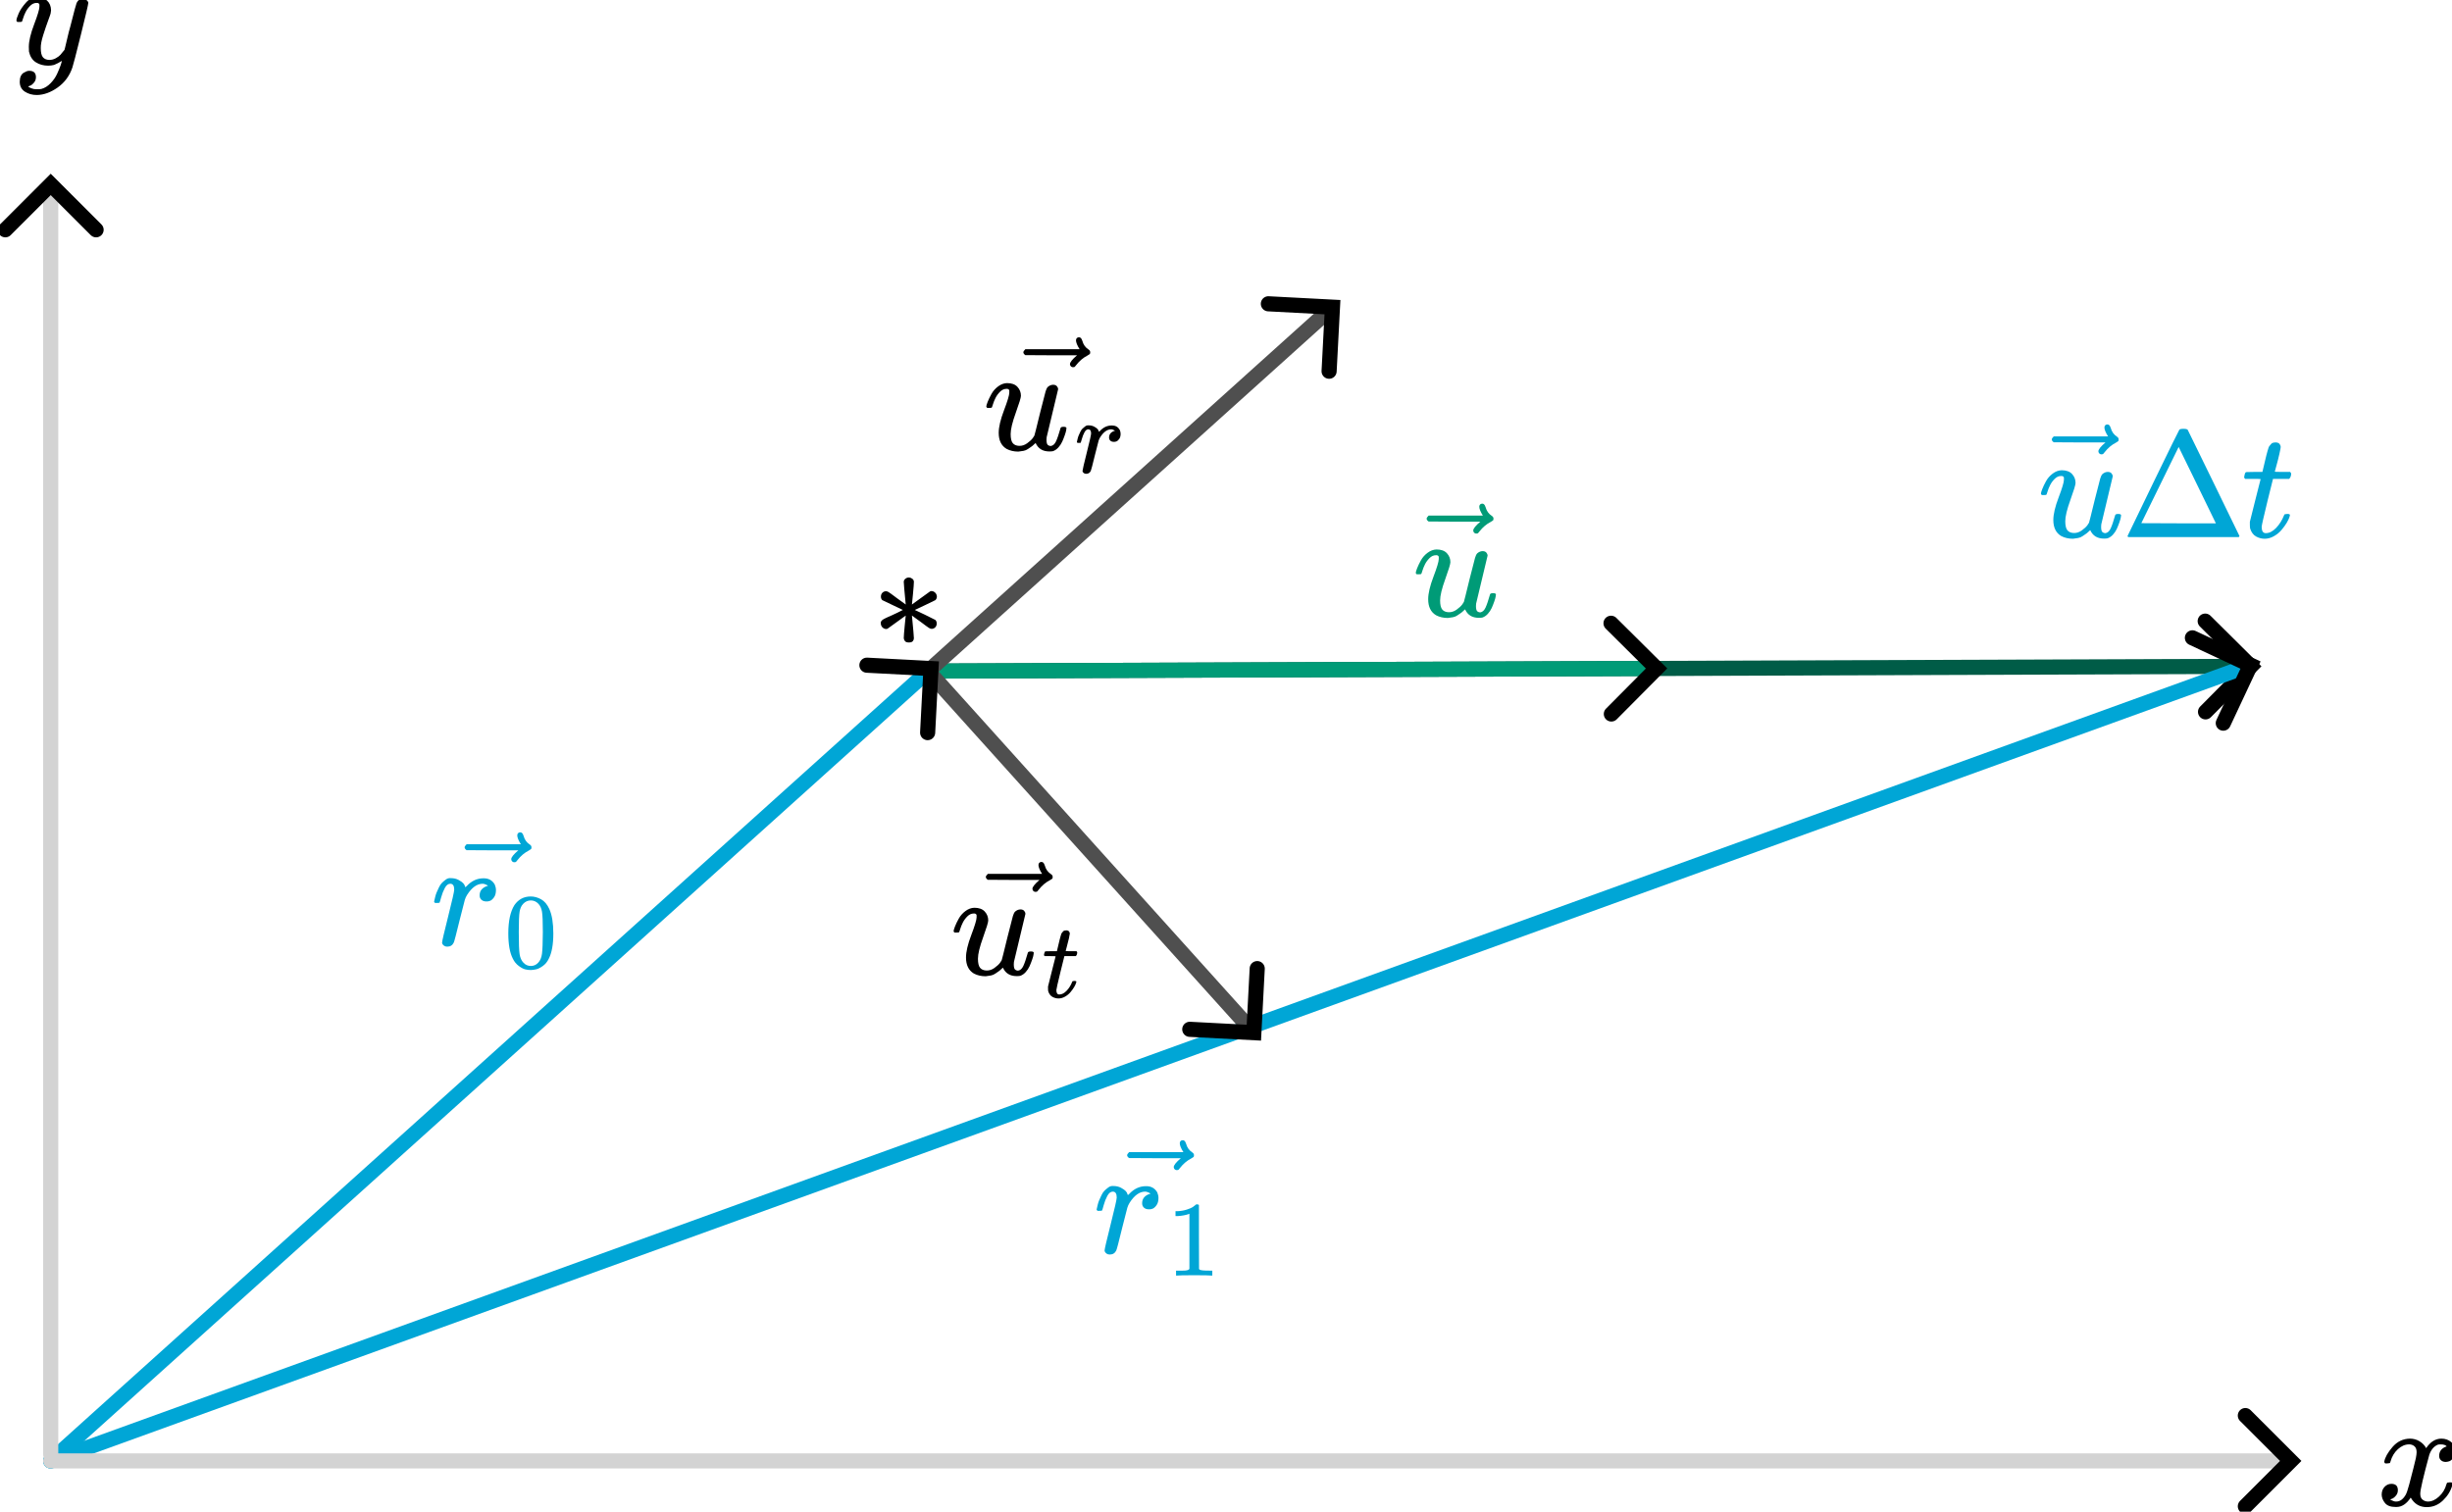 <?xml version="1.0" encoding="UTF-8" standalone="no"?>
<!-- Created with Inkscape (http://www.inkscape.org/) -->

<svg
   width="162.111mm"
   height="99.967mm"
   viewBox="0 0 162.111 99.967"
   version="1.1"
   id="svg1"
   xml:space="preserve"
   xmlns:xlink="http://www.w3.org/1999/xlink"
   xmlns="http://www.w3.org/2000/svg"
   xmlns:svg="http://www.w3.org/2000/svg"><defs
     id="defs1"><marker
       style="overflow:visible"
       id="ArrowWide"
       refX="0"
       refY="0"
       orient="auto-start-reverse"
       markerWidth="1"
       markerHeight="1"
       viewBox="0 0 1 1"
       preserveAspectRatio="xMidYMid"><path
         style="fill:none;stroke:context-stroke;stroke-width:1;stroke-linecap:butt"
         d="M 3,-3 0,0 3,3"
         transform="rotate(180,0.125,0)"
         id="path3" /></marker><path
       id="MJX-53-TEX-I-1D466"
       d="m 21,287 q 0,14 15,48 15,34 48,71 33,37 74,36 41,0 66,-23 25,-23 26,-64 -2,-19 -3,-21 0,-3 -16,-46 -16,-43 -33,-97 -17,-54 -16,-86 0,-43 14,-60 14,-17 42,-18 23,0 43,11 20,11 31,23 11,12 27,33 0,1 5,20 5,19 14,59 9,40 19,74 38,150 42,157 13,27 43,27 13,0 21,-7 8,-7 11,-12 3,-5 2,-9 0,-13 -49,-210 -49,-197 -56,-216 -28,-83 -97,-132 -69,-49 -138,-50 -45,0 -79,22 -34,22 -34,66 0,22 7,37 7,15 19,22 12,7 20,10 8,3 17,3 44,0 44,-42 0,-20 -12,-35 -12,-15 -23,-20 -11,-5 -13,-5 l -3,-1 q 2,-5 19,-12 17,-7 34,-7 h 8 q 17,0 26,2 33,9 61,38 28,29 43,62 15,33 23,56 8,23 8,30 l -6,-4 q -6,-4 -19,-11 -13,-7 -26,-12 -20,-5 -39,-5 -46,0 -81,22 -35,22 -46,71 -1,7 -1,31 0,57 35,149 35,92 35,117 0,1 0,2 0,9 0,12 0,3 -4,7 -4,4 -11,4 h -4 Q 131,404 112,385 93,366 82,344 71,322 65,302 59,282 57,280 55,278 41,278 H 27 q -6,6 -6,9 z" /><path
       id="MJX-53-TEX-I-1D465"
       d="m 52,289 q 7,42 54,97 47,55 116,56 35,0 64,-18 29,-18 43,-45 42,63 101,63 37,0 64,-22 27,-22 28,-59 0,-29 -14,-47 -14,-18 -27,-22 -13,-4 -23,-4 -19,0 -31,11 -12,11 -12,29 0,46 50,63 -11,13 -40,13 -13,0 -19,-2 -38,-16 -56,-66 -60,-221 -60,-258 0,-28 16,-40 16,-12 35,-12 37,0 73,33 36,33 49,81 3,10 6,11 3,1 16,2 h 4 q 15,0 15,-8 0,-1 -2,-11 Q 486,77 440,33 394,-11 333,-11 263,-11 227,52 186,-10 133,-10 h -6 q -49,0 -70,26 -21,26 -22,55 0,32 19,52 19,20 45,20 43,0 43,-42 Q 142,81 130,66 118,51 107,46 96,41 94,41 l -3,-1 q 0,-1 6,-4 6,-3 16,-7 10,-4 19,-3 36,0 62,45 9,16 23,68 14,52 28,108 14,56 16,66 5,27 5,39 0,28 -15,40 -15,12 -34,12 -40,0 -75,-32 -35,-32 -49,-82 -2,-9 -5,-10 -3,-1 -16,-2 H 58 q -6,6 -6,11 z" /><path
       id="MJX-70-TEX-I-1D45F"
       d="m 21,287 q 1,3 2,8 1,5 5,22 4,17 10,31 6,14 15,33 9,19 20,30 11,11 26,22 15,11 33,9 29,0 51,-12 22,-12 31,-22 9,-10 11,-20 2,-6 3,-6 1,0 8,7 48,52 111,52 h 3 q 48,0 72,-41 8,-19 8,-37 0,-30 -13,-48 -13,-18 -26,-23 -13,-5 -25,-4 -20,0 -32,11 -12,11 -12,29 0,48 56,64 -22,13 -36,13 -56,0 -103,-74 Q 229,315 224,298 219,281 190,165 156,25 151,16 138,-11 108,-11 95,-11 87,-5 79,1 76,7 q -3,6 -2,10 0,13 40,172 40,159 40,177 0,39 -26,39 -21,0 -36,-28 Q 77,349 68,316 59,283 57,280 55,278 41,278 H 27 q -6,6 -6,9 z" /><path
       id="MJX-70-TEX-N-30"
       d="m 96,585 q 56,81 153,81 48,0 96,-26 48,-26 78,-92 37,-83 37,-228 0,-155 -43,-237 -20,-42 -55,-67 -35,-25 -61,-31 -26,-6 -51,-7 -26,0 -52,6 -26,6 -61,32 -35,26 -55,67 -43,82 -43,237 0,174 57,265 z m 225,12 q -30,32 -71,32 -42,0 -72,-32 -25,-26 -33,-72 -8,-46 -8,-192 0,-158 8,-208 8,-50 36,-79 28,-30 69,-30 40,0 68,30 29,30 36,84 7,54 8,203 0,145 -8,191 -8,46 -33,73 z" /><path
       id="MJX-70-TEX-N-20D7"
       d="m 377,694 q 0,8 5,14 5,6 15,6 7,0 12,-5 5,-4 10,-19 10,-37 41,-57 11,-7 11,-18 0,-9 -3,-12 -3,-3 -14,-9 -43,-22 -75,-63 -2,-2 -5,-6 -3,-4 -5,-6 -2,-2 -5,-2 -3,0 -7,-1 -7,0 -13,5 -6,5 -7,15 0,19 47,59 H 213 l -171,1 q -13,9 -13,19 0,7 13,20 h 359 q -24,38 -24,59 z" /><path
       id="MJX-70-TEX-N-31"
       d="m 213,578 -13,-5 q -14,-5 -40,-10 -26,-5 -58,-7 H 83 v 46 h 19 q 47,2 87,15 40,13 56,24 16,11 28,22 2,3 12,3 9,0 17,-6 V 361 l 1,-300 q 7,-7 12,-9 5,-2 24,-4 19,-2 62,-2 h 26 V 0 H 416 Q 395,3 257,3 121,3 100,0 H 88 v 46 h 26 q 22,0 38,0 16,0 25,1 9,1 16,3 7,2 8,2 1,0 6,5 5,5 6,4 z" /><path
       id="MJX-70-TEX-I-1D462"
       d="m 21,287 q 0,8 9,31 9,23 25,52 16,29 44,50 28,21 59,22 46,0 69,-25 23,-25 23,-59 0,-18 -34,-112 -34,-94 -34,-141 0,-43 14,-60 14,-17 42,-18 28,-1 53,17 25,18 37,34 l 11,17 q 2,4 38,152 30,120 36,140 6,20 14,29 17,15 36,15 17,0 25,-10 8,-10 8,-19 L 420,84 q -1,-5 -1,-16 0,-25 7,-33 7,-8 21,-9 22,3 35,31 13,28 30,88 2,8 20,8 19,0 19,-9 -1,-5 -2,-14 -1,-9 -9,-32 -8,-23 -17,-43 -9,-20 -25,-38 -16,-18 -36,-25 -8,-2 -24,-2 -66,0 -91,56 -2,-1 -11,-10 -9,-9 -18,-15 -9,-6 -22,-15 -13,-9 -29,-12 -16,-3 -34,-5 -44,0 -78,18 -52,31 -52,106 0,57 35,149 35,92 35,117 0,1 0,2 0,9 0,12 0,3 -4,7 -4,4 -11,4 h -4 Q 131,404 112,385 93,366 82,344 71,322 65,302 59,282 57,280 55,278 41,278 H 27 q -6,6 -6,9 z" /><path
       id="MJX-70-TEX-I-1D461"
       d="m 26,385 q -7,7 -7,10 0,4 3,16 3,12 5,14 2,5 9,5 7,0 51,1 h 53 l 19,80 q 3,11 7,29 4,18 7,26 3,8 6,20 3,12 8,17 5,5 10,12 5,7 14,9 9,2 18,2 18,-1 25,-11 7,-10 7,-19 0,-7 -9,-47 -9,-40 -20,-79 l -10,-37 q 0,-2 50,-2 h 51 q 7,-7 7,-11 0,-22 -13,-35 H 210 L 174,240 Q 135,80 135,68 q 0,-42 27,-42 35,0 68,34 33,34 53,84 2,6 5,7 3,1 15,2 h 4 q 15,0 15,-8 0,-3 -3,-12 Q 314,117 301,95 288,73 267,48 246,23 216,6 186,-11 155,-11 125,-11 98,4 71,19 59,56 57,64 57,83 v 18 l 35,140 q 35,141 36,142 0,2 -51,2 z" /><path
       id="MJX-70-TEX-N-394"
       d="m 51,0 q -5,4 -5,7 0,2 169,350 169,348 173,352 3,7 28,7 23,0 28,-7 3,-4 172,-352 Q 785,9 786,7 786,4 781,0 Z M 507,344 384,596 137,92 383,91 h 247 q 0,2 -123,253 z" /><path
       id="MJX-70-TEX-N-2217"
       d="m 229,286 q -13,134 -13,150 0,18 24,28 1,0 5,0 4,0 6,1 12,-1 22,-9 10,-8 10,-20 0,-17 -6,-80 -6,-63 -7,-70 l 58,42 q 56,41 61,44 5,3 10,3 13,0 24,-10 11,-10 12,-27 0,-13 -10,-23 -5,-3 -68,-33 -63,-30 -68,-32 l 66,-31 70,-35 q 9,-9 9,-23 0,-15 -9,-25 -9,-10 -24,-11 -8,0 -18,6 -10,6 -55,40 l -58,42 q 13,-134 13,-150 0,-10 -7,-19 -7,-9 -26,-9 -19,0 -26,9 -7,9 -8,19 0,17 6,80 6,63 7,70 l -58,-42 q -56,-41 -61,-44 -4,-3 -10,-3 -13,0 -24,10 -11,10 -12,27 0,5 0,8 0,3 3,6 3,3 5,6 2,3 9,7 7,4 13,7 6,3 19,9 13,6 25,11 12,5 32,15 20,10 40,20 L 74,315 q -9,9 -9,23 0,15 9,25 9,10 24,11 8,0 18,-6 10,-6 55,-40 z" /></defs><g
     id="layer1"
     transform="translate(-25.592,-180.118)"><path
       style="fill:#00a6d6;stroke:#005c47;stroke-width:1;stroke-linecap:round;stroke-dasharray:none;stroke-opacity:1;marker-end:url(#ArrowWide)"
       d="M 86.958,224.497 174.147,224.184"
       id="path57" /><path
       style="opacity:1;fill:#009b77;stroke:#009b77;stroke-width:1;stroke-linecap:round;stroke-dasharray:none;stroke-opacity:1;marker-end:url(#ArrowWide)"
       d="m 86.958,224.497 47.906,-0.172"
       id="path60" /><path
       style="fill:none;stroke:#00a6d6;stroke-width:1;stroke-linecap:round;stroke-dasharray:none;stroke-opacity:1;marker-end:url(#ArrowWide)"
       d="M 28.945,276.731 174.147,224.184"
       id="path54" /><g
       data-mml-node="mi"
       transform="matrix(0.01,0,0,-0.01,26.468,184.351)"
       id="g45"
       style="fill:#000000;stroke:#000000;stroke-width:0"><use
         data-c="1D466"
         xlink:href="#MJX-53-TEX-I-1D466"
         id="use44"
         style="stroke-width:0" /></g><g
       data-mml-node="TeXAtom"
       data-mjx-texclass="ORD"
       id="g6-2"
       style="fill:#00a6d6;stroke:#000000;stroke-width:0"
       transform="matrix(0.01,0,0,-0.01,54.082,242.611)"><g
         data-mml-node="mover"
         id="g5-1"
         style="fill:#00a6d6;stroke-width:0"><g
           data-mml-node="msub"
           id="g3-6"
           style="fill:#00a6d6;stroke-width:0"><g
             data-mml-node="mi"
             id="g1-85"
             style="fill:#00a6d6;stroke-width:0"><use
               data-c="1D45F"
               xlink:href="#MJX-70-TEX-I-1D45F"
               id="use1-7"
               style="fill:#00a6d6;stroke-width:0" /></g><g
             data-mml-node="mn"
             transform="matrix(0.707,0,0,0.707,484,-150)"
             id="g2-6"
             style="fill:#00a6d6;stroke-width:0"><use
               data-c="30"
               xlink:href="#MJX-70-TEX-N-30"
               id="use2-1"
               style="fill:#00a6d6;stroke-width:0" /></g></g><g
           data-mml-node="mo"
           transform="translate(193.8,31)"
           id="g4-89"
           style="fill:#00a6d6;stroke-width:0"><use
             data-c="20D7"
             xlink:href="#MJX-70-TEX-N-20D7"
             id="use3-2"
             style="fill:#00a6d6;stroke-width:0" /></g></g></g><g
       data-mml-node="TeXAtom"
       data-mjx-texclass="ORD"
       transform="matrix(0.01,0,0,-0.01,97.883,262.971)"
       id="g12-7"
       style="fill:#00a6d6;stroke:#000000;stroke-width:0"><g
         data-mml-node="mover"
         id="g11-9"
         style="fill:#00a6d6;stroke-width:0"><g
           data-mml-node="msub"
           id="g9-5"
           style="fill:#00a6d6;stroke-width:0"><g
             data-mml-node="mi"
             id="g7-4"
             style="fill:#00a6d6;stroke-width:0"><use
               data-c="1D45F"
               xlink:href="#MJX-70-TEX-I-1D45F"
               id="use6-3"
               style="fill:#00a6d6;stroke-width:0" /></g><g
             data-mml-node="mn"
             transform="matrix(0.707,0,0,0.707,484,-150)"
             id="g8-1"
             style="fill:#00a6d6;stroke-width:0"><use
               data-c="31"
               xlink:href="#MJX-70-TEX-N-31"
               id="use7"
               style="fill:#00a6d6;stroke-width:0" /></g></g><g
           data-mml-node="mo"
           transform="translate(193.8,31)"
           id="g10-2"
           style="fill:#00a6d6;stroke-width:0"><use
             data-c="20D7"
             xlink:href="#MJX-70-TEX-N-20D7"
             id="use9-3"
             style="fill:#00a6d6;stroke-width:0" /></g></g></g><g
       data-mml-node="TeXAtom"
       data-mjx-texclass="ORD"
       transform="matrix(0.01,0,0,-0.01,88.428,244.569)"
       id="g18"
       style="fill:#000000;stroke:#000000;stroke-width:0"><g
         data-mml-node="mover"
         id="g17"
         style="stroke-width:0"><g
           data-mml-node="msub"
           id="g15"
           style="stroke-width:0"><g
             data-mml-node="mi"
             id="g13-3"
             style="stroke-width:0"><use
               data-c="1D462"
               xlink:href="#MJX-70-TEX-I-1D462"
               id="use12-4"
               style="stroke-width:0" /></g><g
             data-mml-node="mi"
             transform="matrix(0.707,0,0,0.707,605,-150)"
             id="g14-11"
             style="stroke-width:0"><use
               data-c="1D461"
               xlink:href="#MJX-70-TEX-I-1D461"
               id="use13"
               style="stroke-width:0" /></g></g><g
           data-mml-node="mo"
           transform="translate(205.1,31)"
           id="g16"
           style="stroke-width:0"><use
             data-c="20D7"
             xlink:href="#MJX-70-TEX-N-20D7"
             id="use15"
             style="stroke-width:0" /></g></g></g><g
       data-mml-node="TeXAtom"
       data-mjx-texclass="ORD"
       transform="matrix(0.01,0,0,-0.01,90.59,209.873)"
       id="g24"
       style="fill:#000000;stroke:#000000;stroke-width:0"><g
         data-mml-node="mover"
         id="g23-3"
         style="stroke-width:0"><g
           data-mml-node="msub"
           id="g21"
           style="stroke-width:0"><g
             data-mml-node="mi"
             id="g19"
             style="stroke-width:0"><use
               data-c="1D462"
               xlink:href="#MJX-70-TEX-I-1D462"
               id="use18"
               style="stroke-width:0" /></g><g
             data-mml-node="mi"
             transform="matrix(0.707,0,0,0.707,605,-150)"
             id="g20"
             style="stroke-width:0"><use
               data-c="1D45F"
               xlink:href="#MJX-70-TEX-I-1D45F"
               id="use19"
               style="stroke-width:0" /></g></g><g
           data-mml-node="mo"
           transform="translate(237,31)"
           id="g22"
           style="stroke-width:0"><use
             data-c="20D7"
             xlink:href="#MJX-70-TEX-N-20D7"
             id="use21"
             style="stroke-width:0" /></g></g></g><g
       data-mml-node="TeXAtom"
       data-mjx-texclass="ORD"
       transform="matrix(0.01,0,0,-0.01,118.984,220.875)"
       id="g28"
       style="fill:#009b77;stroke:#000000;stroke-width:0"><g
         data-mml-node="mover"
         id="g27"
         style="fill:#009b77;stroke-width:0"><g
           data-mml-node="mi"
           id="g25"
           style="fill:#009b77;stroke-width:0"><use
             data-c="1D462"
             xlink:href="#MJX-70-TEX-I-1D462"
             id="use24"
             style="fill:#009b77;stroke-width:0" /></g><g
           data-mml-node="mo"
           transform="translate(63.8,31)"
           id="g26"
           style="fill:#009b77;stroke-width:0"><use
             data-c="20D7"
             xlink:href="#MJX-70-TEX-N-20D7"
             id="use25"
             style="fill:#009b77;stroke-width:0" /></g></g></g><g
       id="g56"
       transform="translate(43.107,-79.779)"
       style="fill:#00a6d6"><g
         data-mml-node="TeXAtom"
         data-mjx-texclass="ORD"
         transform="matrix(0.01,0,0,-0.01,117.208,295.415)"
         id="g32"
         style="fill:#00a6d6;stroke:#000000;stroke-width:0"><g
           data-mml-node="mover"
           id="g31"
           style="fill:#00a6d6;stroke-width:0"><g
             data-mml-node="mi"
             id="g29"
             style="fill:#00a6d6;stroke-width:0"><use
               data-c="1D462"
               xlink:href="#MJX-70-TEX-I-1D462"
               id="use28"
               style="fill:#00a6d6;stroke-width:0" /></g><g
             data-mml-node="mo"
             transform="translate(63.8,31)"
             id="g30"
             style="fill:#00a6d6;stroke-width:0"><use
               data-c="20D7"
               xlink:href="#MJX-70-TEX-N-20D7"
               id="use29"
               style="fill:#00a6d6;stroke-width:0" /></g></g></g><g
         data-mml-node="mi"
         transform="matrix(0.01,0,0,-0.01,122.685,295.415)"
         id="g33"
         style="fill:#00a6d6;stroke:#000000;stroke-width:0"><use
           data-c="394"
           xlink:href="#MJX-70-TEX-N-394"
           id="use32"
           style="fill:#00a6d6;stroke-width:0" /></g><g
         data-mml-node="mi"
         transform="matrix(0.01,0,0,-0.01,130.662,295.415)"
         id="g34"
         style="fill:#00a6d6;stroke:#000000;stroke-width:0"><use
           data-c="1D461"
           xlink:href="#MJX-70-TEX-I-1D461"
           id="use33"
           style="fill:#00a6d6;stroke-width:0" /></g></g><g
       data-mml-node="mo"
       transform="matrix(0.01,0,0,-0.01,83.183,222.955)"
       id="g35"
       style="fill:#000000;stroke:#000000;stroke-width:0"><use
         data-c="2217"
         xlink:href="#MJX-70-TEX-N-2217"
         id="use34"
         style="stroke-width:0" /></g><path
       style="fill:none;stroke:#4f4f4f;stroke-width:1;stroke-linecap:round;stroke-dasharray:none;stroke-opacity:1;marker-end:url(#ArrowWide)"
       d="m 86.958,224.497 21.364,23.727"
       id="path56" /><path
       style="fill:none;stroke:#4f4f4f;stroke-width:1;stroke-linecap:round;stroke-dasharray:none;stroke-opacity:1;marker-end:url(#ArrowWide)"
       d="M 86.958,224.497 113.5,200.598"
       id="path51" /><path
       style="fill:none;stroke:#00a6d6;stroke-width:1;stroke-linecap:round;stroke-dasharray:none;stroke-opacity:1;marker-end:url(#ArrowWide)"
       d="M 28.945,276.731 86.958,224.497"
       id="path52" /><path
       style="fill:#f3c600;stroke:#d3d3d3;stroke-width:1;stroke-linecap:round;stroke-dasharray:none;stroke-opacity:1;marker-end:url(#ArrowWide)"
       d="M 28.945,276.731 H 176.79"
       id="path30" /><path
       style="fill:#f3c600;stroke:#d3d3d3;stroke-width:1;stroke-linecap:round;stroke-dasharray:none;stroke-opacity:1;marker-end:url(#ArrowWide)"
       d="M 28.945,276.302 V 192.564"
       id="path31" /><g
       data-mml-node="mi"
       transform="matrix(0.01,0,0,-0.01,182.704,279.676)"
       id="g36"
       style="fill:#000000;stroke:#000000;stroke-width:0"><use
         data-c="1D465"
         xlink:href="#MJX-53-TEX-I-1D465"
         id="use23"
         style="stroke-width:0" /></g></g></svg>
